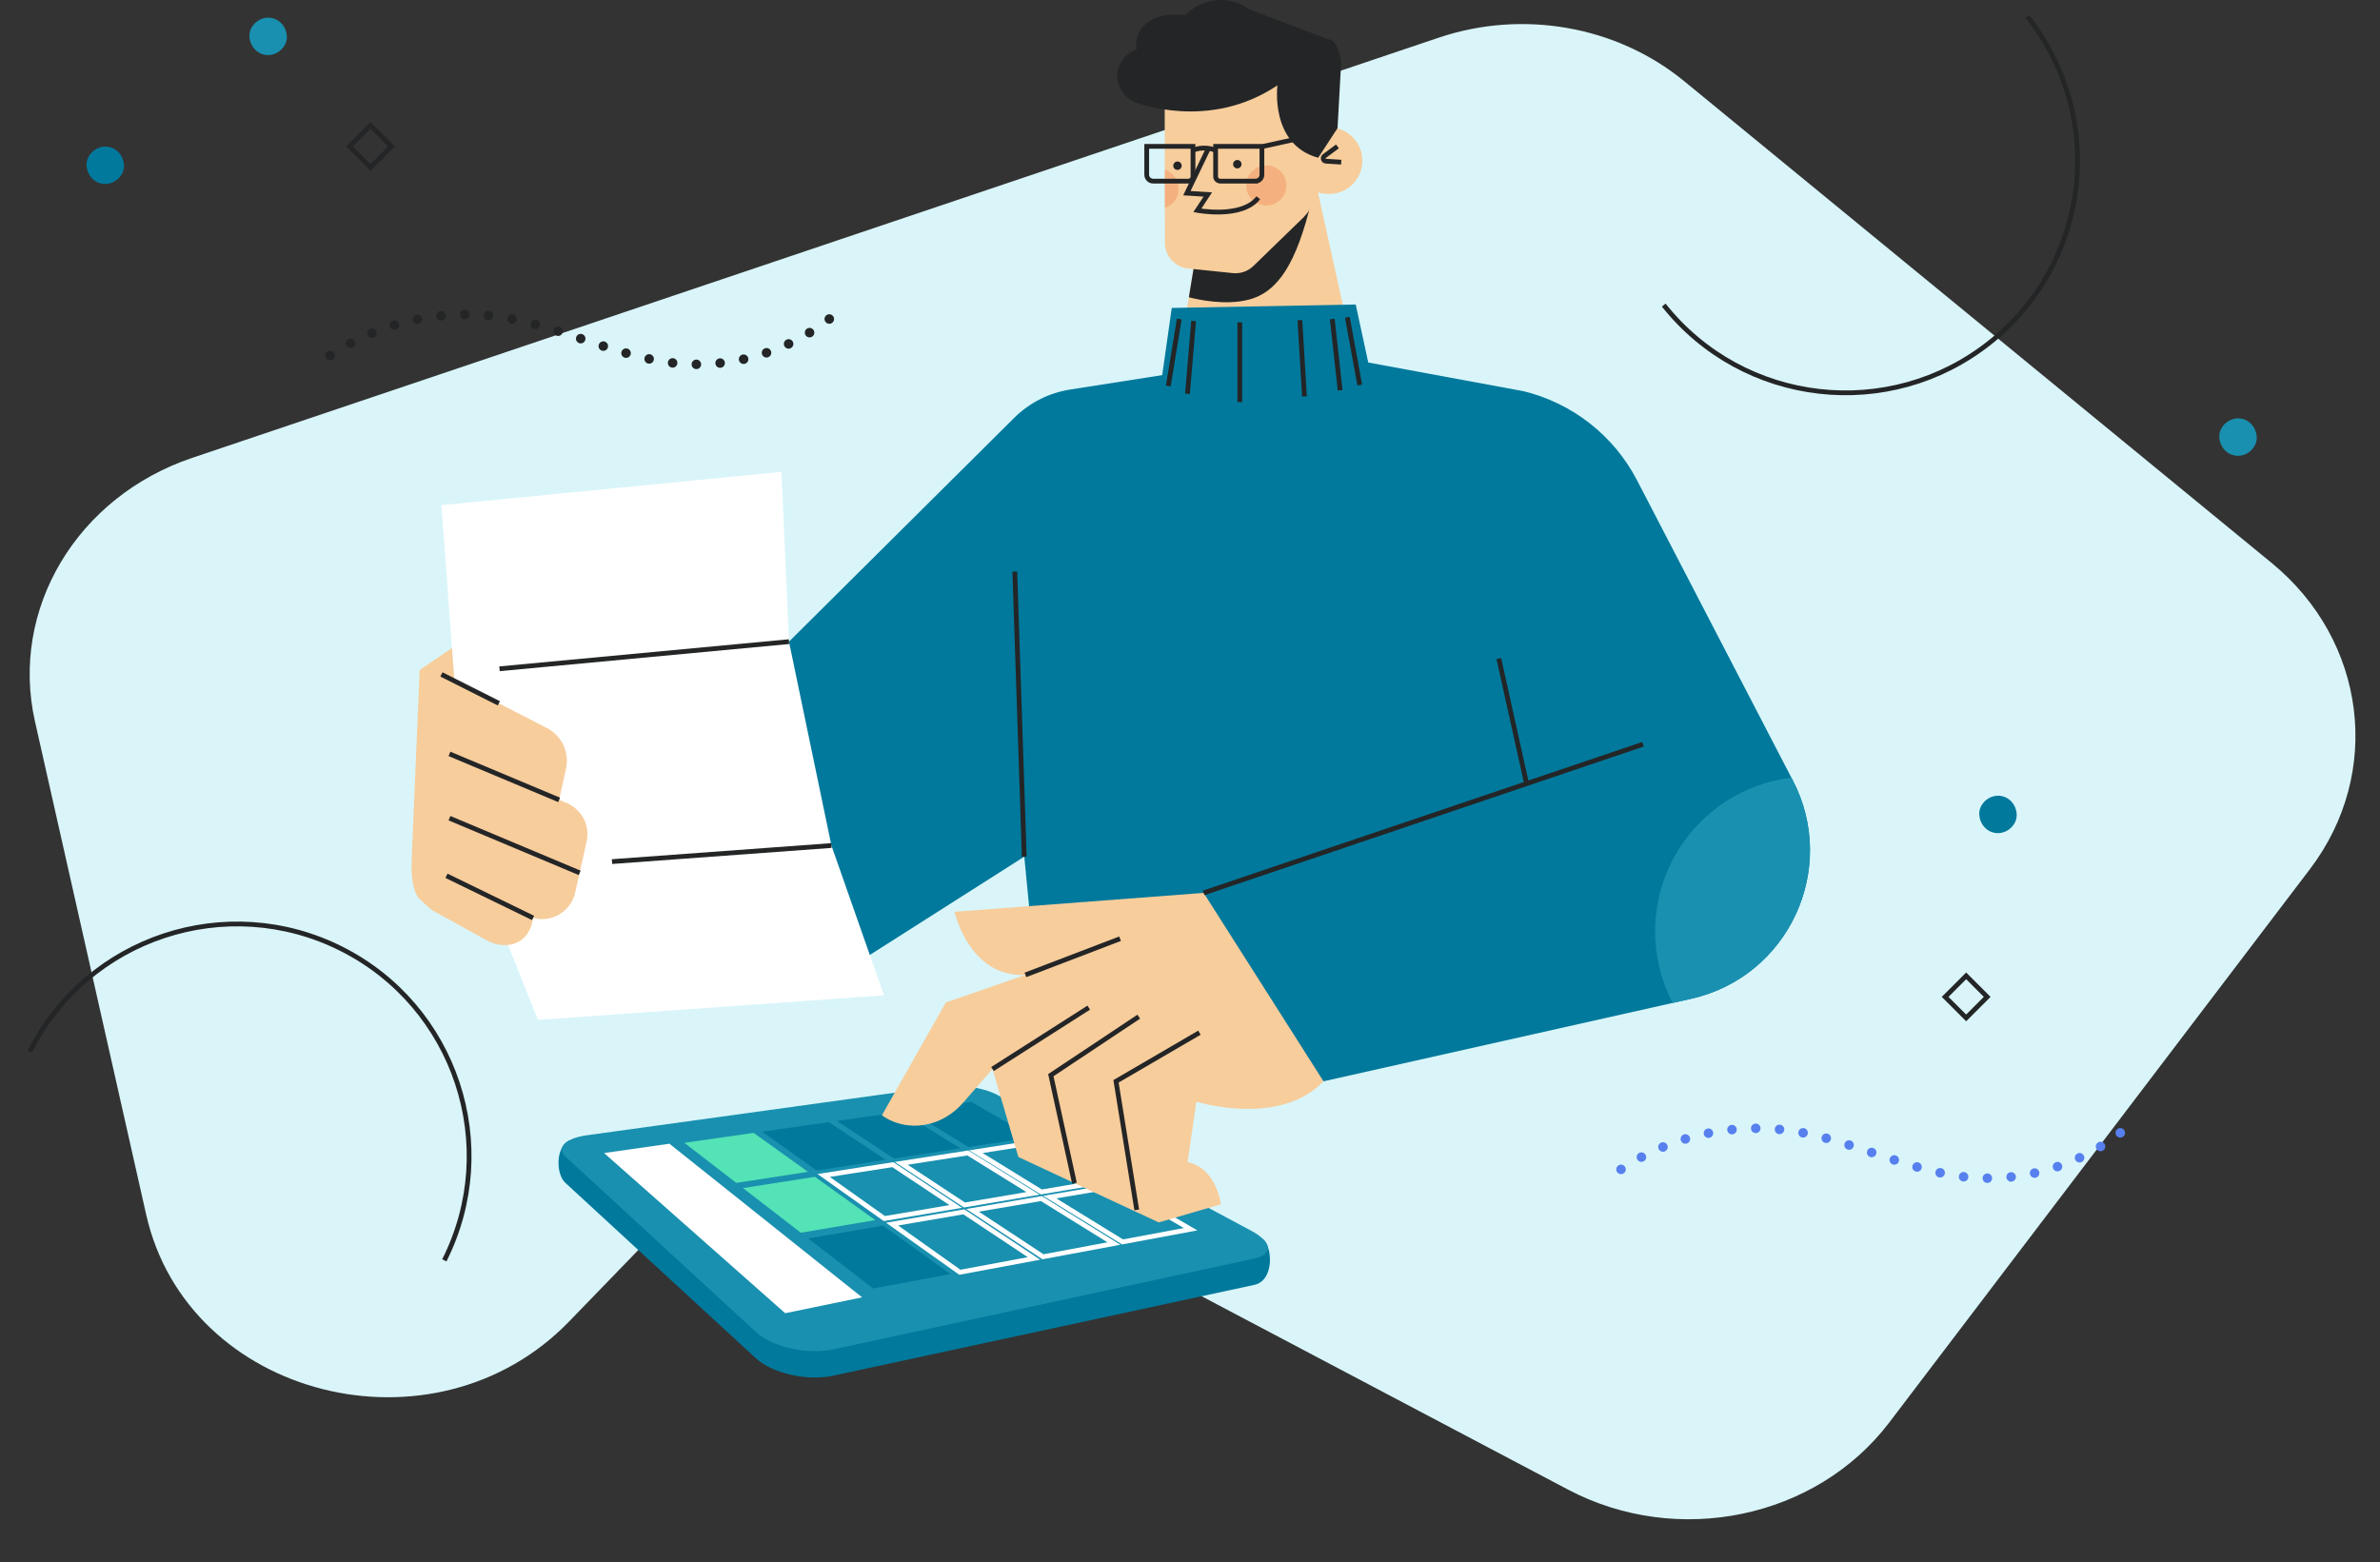 <?xml version="1.0" encoding="UTF-8"?>
<svg id="Layer_2" data-name="Layer 2" xmlns="http://www.w3.org/2000/svg" viewBox="0 0 999.56 656.17">
  <rect x="0" y="0" width="999.56" height="656.17" fill="#333333" stroke="none"/>
  <defs>
    <style>
      .cls-1, .cls-2, .cls-3, .cls-4, .cls-5, .cls-6, .cls-7, .cls-8 {
        fill: none;
      }

      .cls-9 {
        fill: #f4b17f;
      }

      .cls-2, .cls-3, .cls-5, .cls-6 {
        stroke: #242526;
      }

      .cls-2, .cls-3, .cls-8 {
        stroke-width: 2px;
      }

      .cls-2, .cls-4, .cls-5, .cls-6, .cls-7, .cls-8 {
        stroke-miterlimit: 10;
      }

      .cls-10 {
        fill: #f7cd9c;
      }

      .cls-3 {
        stroke-linejoin: round;
      }

      .cls-11 {
        fill: #fff;
      }

      .cls-12 {
        fill: #00799c;
      }

      .cls-4 {
        stroke-dasharray: 0 10;
      }

      .cls-4, .cls-5, .cls-6, .cls-7 {
        stroke-linecap: round;
        stroke-width: 4px;
      }

      .cls-4, .cls-7 {
        stroke: #5780ee;
      }

      .cls-13 {
        fill: #d9f5f9;
      }

      .cls-5 {
        stroke-dasharray: 0 10;
      }

      .cls-14 {
        fill: #53e3b6;
      }

      .cls-15 {
        fill: #242526;
      }

      .cls-16 {
        fill: #1990af;
      }

      .cls-8 {
        stroke: #fff;
      }
    </style>
  </defs>
  <g id="POST_1" data-name="POST 1">
    <g>
      <path class="cls-13" d="M80.73,192.32L604.18,15.84c35.37-11.93,74.88-4.94,103.14,18.25l246.75,202.39c39.82,32.66,46.76,88.19,16.08,128.57l-176.7,232.47c-30.64,40.31-88.9,52.47-134.96,28.15l-250.92-132.44c-42.05-22.2-94.94-14.18-127.35,19.29l-41.19,42.55c-56.6,58.47-160.24,32.28-177.64-44.89L14.7,303.11c-10.63-47.16,17.54-94.44,66.03-110.79Z"/>
      <rect class="cls-1" y="6.52" width="999.56" height="649.64"/>
      <path class="cls-16" d="M112.62,23.14c4.11,0,8.05-3.61,7.86-7.86-.19-4.26-3.45-7.86-7.86-7.86-4.11,0-8.05,3.61-7.86,7.86.19,4.26,3.45,7.86,7.86,7.86h0Z"/>
      <path class="cls-12" d="M44.22,77.29c4.11,0,8.05-3.61,7.86-7.86-.19-4.26-3.45-7.86-7.86-7.86-4.11,0-8.05,3.61-7.86,7.86.19,4.26,3.45,7.86,7.86,7.86h0Z"/>
      <path class="cls-16" d="M939.93,191.46c4.11,0,8.05-3.61,7.86-7.86-.19-4.26-3.45-7.86-7.86-7.86-4.11,0-8.05,3.61-7.86,7.86.19,4.26,3.45,7.86,7.86,7.86h0Z"/>
      <path class="cls-12" d="M839.12,349.95c4.11,0,8.05-3.61,7.86-7.86-.19-4.26-3.45-7.86-7.86-7.86-4.11,0-8.05,3.61-7.86,7.86.19,4.26,3.45,7.86,7.86,7.86h0Z"/>
      <g>
        <path class="cls-10" d="M569.38,152.62c-35.65,25.86-75.15,3.35-75.15,3.35l5.07-31.12,2.11-12.92,26.18-20.7,24.04-19,17.76,80.39Z"/>
        <path class="cls-15" d="M550.84,84.24c-6.29,26.17-13.98,38.43-26.42,41.63-9.78,2.53-21.29-.01-25.11-1.01l2.11-12.92,26.18-20.7,23.25-7Z"/>
        <path class="cls-10" d="M547.6,91.16l-21.19,20.57c-2.28,2.22-5.44,3.31-8.63,2.99l-18.85-1.95c-5.5-.57-9.67-5.2-9.69-10.73l-.02-14.74-.03-16.07-.03-24.77c-.05-21.28,19.01-27.58,19.01-27.58,15.08-3.55,25.75,2,31.59,6.56,3.23,2.54,5.34,6.26,5.95,10.34l6.33,42.21c.73,4.85-.94,9.75-4.46,13.16Z"/>
        <path class="cls-10" d="M571.77,64.19c1.83,7.51-2.78,15.08-10.29,16.91-7.51,1.83-18.18-3.3-20-10.81-1.83-7.51,5.87-14.57,13.38-16.39,7.51-1.83,15.08,2.78,16.91,10.29Z"/>
        <path class="cls-12" d="M710.23,419.54l-7.75,1.74-146.62,32.92-120.09-36.85-5.59-57.51-87.86,55.91-36.74-120.61,120.35-119.61c6.39-6.35,14.63-10.52,23.53-11.91l43.81-6.86,63.61-7.77,82.9,15.31c20.57,4.99,37.98,18.64,47.74,37.42l64.85,124.95.56,1.07c19.33,37.21-1.81,82.63-42.71,91.8Z"/>
        <polygon class="cls-11" points="185.4 212.2 328.2 198.2 331.36 269.52 349.18 355.16 371.26 418.09 225.93 428.4 209.79 388.01 190.81 285.8 185.4 212.2"/>
        <g>
          <path class="cls-12" d="M418.96,471.02l111.76,49.71c3.88,3.95,4.2,17.22-3.91,18.97l-176.86,38.15c-10.91,2.35-25.52-.89-32.5-7.32l-80.03-73.7c-3.92-3.61-4.13-14.66,1.43-17.68l157.03-11.88c7.09-.98,17.34.67,23.08,3.75Z"/>
          <path class="cls-16" d="M418.96,459.96l106.57,57.03c8.67,4.64,9.39,9.9,1.28,11.65l-176.86,38.15c-10.91,2.35-25.52-.89-32.5-7.32l-80.03-73.7c-3.92-3.61.08-7.67,8.99-8.9l149.46-20.66c7.09-.98,17.34.67,23.08,3.75Z"/>
          <polygon class="cls-12" points="370.87 514.83 399.21 535.15 366.69 541.21 339.46 520.2 370.87 514.83"/>
          <polygon class="cls-8" points="404.8 509.02 434.26 528.6 403.14 534.41 374.67 514.18 404.8 509.02"/>
          <polygon class="cls-8" points="437.37 503.45 467.84 522.34 438.03 527.9 408.45 508.4 437.37 503.45"/>
          <polygon class="cls-8" points="468.65 498.09 500.04 516.33 471.45 521.66 440.87 502.85 468.65 498.09"/>
          <polygon class="cls-14" points="342.26 494.32 367.62 512.5 336.34 517.8 312.03 499.04 342.26 494.32"/>
          <polygon class="cls-8" points="374.99 489.21 401.41 506.77 371.41 511.85 345.93 493.75 374.99 489.21"/>
          <polygon class="cls-8" points="406.47 484.29 433.86 501.27 405.05 506.15 378.51 488.66 406.47 484.29"/>
          <polygon class="cls-8" points="436.77 479.56 465.04 495.99 437.35 500.68 409.86 483.76 436.77 479.56"/>
          <polygon class="cls-14" points="316.52 475.86 339.34 492.22 309.23 496.88 287.4 480.03 316.52 475.86"/>
          <polygon class="cls-12" points="348.11 471.35 371.94 487.18 342.99 491.66 320.06 475.36 348.11 471.35"/>
          <polygon class="cls-12" points="378.56 466.99 403.31 482.34 375.45 486.64 351.52 470.86 378.56 466.99"/>
          <polygon class="cls-12" points="407.92 462.8 433.51 477.67 406.69 481.81 381.84 466.52 407.92 462.8"/>
          <polygon class="cls-11" points="253.7 484.33 329.77 551.61 362.06 544.94 281.14 480.41 253.7 484.33"/>
        </g>
        <g>
          <path class="cls-10" d="M505.52,375.05l-104.65,7.95s6.29,27.82,29.81,26.49l-33.45,11.59-26.83,47.37s7.7,6.45,19.53,3.71c5.69-1.32,10.74-4.59,14.58-9l12.31-14.12,10.87,36.95,58.95,27.49,26.09-7.62s-1.7-15.08-13.96-17.73l3.68-25.38s34.92,10.89,53.39-8.56l-50.34-79.15Z"/>
          <line class="cls-2" x1="457.26" y1="423.25" x2="416.83" y2="449.05"/>
          <polyline class="cls-2" points="478.26 427.05 441.33 451.62 451.25 496.98"/>
          <polyline class="cls-2" points="503.75 433.77 468.71 454.2 477.42 508.21"/>
          <line class="cls-2" x1="470.41" y1="394.3" x2="430.67" y2="409.5"/>
        </g>
        <path class="cls-10" d="M190.81,285.8l38.88,20.01c6.24,3.21,9.53,10.22,8.02,17.07l-2.89,13.11,3.05,1.25c6.43,2.64,10.02,9.53,8.5,16.31l-3.56,15.9-1.23,5.37c-1.72,8.01-9.83,12.92-17.72,10.75h0l-.15.93c-1.55,9.47-10.33,12.99-18.91,8.7l-23.55-13-5.4-4.89c-3.53-4.92-3.08-13.33-2.83-19.39l3.24-76.48,13.55-9.21,1,13.57Z"/>
        <line class="cls-2" x1="188.77" y1="316.67" x2="234.82" y2="335.99"/>
        <line class="cls-2" x1="188.77" y1="343.68" x2="243.45" y2="366.64"/>
        <line class="cls-2" x1="223.87" y1="385.57" x2="187.52" y2="367.88"/>
        <line class="cls-2" x1="185.4" y1="283.29" x2="209.51" y2="295.43"/>
        <path class="cls-12" d="M487.7,160.45l4.42-31.1,77.26-1.44,6.03,27.92s-51.02,37.74-87.71,4.62Z"/>
        <line class="cls-2" x1="690.05" y1="312.62" x2="505.52" y2="375.05"/>
        <line class="cls-2" x1="629.48" y1="276.64" x2="641.14" y2="329.17"/>
        <line class="cls-2" x1="426.2" y1="240.09" x2="430.17" y2="359.84"/>
        <path class="cls-15" d="M496.29,69.6c0,.98-.79,1.77-1.77,1.77s-1.77-.79-1.77-1.77.79-1.77,1.77-1.77,1.77.79,1.77,1.77Z"/>
        <path class="cls-15" d="M521.42,68.97c0,.98-.79,1.77-1.77,1.77s-1.77-.79-1.77-1.77.79-1.77,1.77-1.77,1.77.79,1.77,1.77Z"/>
        <circle class="cls-9" cx="531.81" cy="77.89" r="8.45" transform="translate(256.34 539.41) rotate(-67.5)"/>
        <path class="cls-9" d="M495.04,79.28c0,3.73-2.43,6.91-5.8,8.03l-.03-16.07c3.39,1.1,5.83,4.29,5.83,8.04Z"/>
        <path class="cls-2" d="M507.36,62.65l-8.89,18.49,8.79.56-4.39,6.66s18.72,3.61,25.6-5.3"/>
        <path class="cls-2" d="M481.6,61.49h19.44v12.63c0,1.08-.88,1.96-1.96,1.96h-14.79c-1.49,0-2.69-1.21-2.69-2.69v-11.9h0Z"/>
        <path class="cls-2" d="M513.22,61.49h14.79c1.08,0,1.96.88,1.96,1.96v12.63h-19.44v-11.9c0-1.49,1.21-2.69,2.69-2.69Z" transform="translate(1040.51 137.57) rotate(180)"/>
        <path class="cls-2" d="M501.04,63.11s4.26-2.08,9.49,0"/>
        <line class="cls-2" x1="530.43" y1="61.49" x2="551.98" y2="56.76"/>
        <path class="cls-3" d="M561.7,61.49l-5.49,4.08c-.88.66-.47,2.06.63,2.13l6.45.42"/>
        <path class="cls-15" d="M557.66,16.41c4.66.5,5.62,9.57,5.62,9.57l-1.54,27.86-8.13,12.43c-20.39-5.57-17.11-30.43-17.11-30.43-28.93,19.5-59.78,7.07-59.78,7.07-4.5-1.68-7.67-6.61-7.51-11.41.16-4.8,3.63-9.32,8.23-10.71-.88-3.16.16-6.68,2.25-9.21,2.09-2.53,5.16-4.13,8.36-4.88,3.2-.75,6.53-.7,9.8-.34,3.23-3.57,8.41-5.82,13.2-6.27,4.8-.46,9.74.95,13.59,3.85l33.02,12.48Z"/>
        <line class="cls-2" x1="501.3" y1="134.83" x2="498.72" y2="165.39"/>
        <line class="cls-2" x1="559.53" y1="134.02" x2="562.84" y2="163.96"/>
        <line class="cls-2" x1="520.7" y1="135.41" x2="520.7" y2="168.88"/>
        <line class="cls-2" x1="545.93" y1="134.49" x2="547.85" y2="166.51"/>
        <line class="cls-2" x1="565.86" y1="133.27" x2="571.07" y2="161.72"/>
        <line class="cls-2" x1="495.27" y1="134.02" x2="490.66" y2="162.15"/>
        <line class="cls-2" x1="331.36" y1="269.52" x2="209.79" y2="280.92"/>
        <line class="cls-2" x1="349.18" y1="355.16" x2="257.04" y2="361.91"/>
        <path class="cls-16" d="M710.23,419.54l-7.75,1.74c-4.7-8.98-7.35-19.19-7.35-30.03,0-33.28,25-60.73,57.25-64.58l.56,1.07c19.33,37.21-1.81,82.63-42.71,91.8Z"/>
      </g>
      <rect class="cls-2" x="149.34" y="55.25" width="12.49" height="12.49" transform="translate(89.05 -92) rotate(45)"/>
      <rect class="cls-2" x="819.51" y="412.48" width="12.49" height="12.49" transform="translate(537.94 -461.25) rotate(45)"/>
      <g>
        <line class="cls-6" x1="138.6" y1="149.34" x2="138.6" y2="149.34"/>
        <path class="cls-5" d="M147.18,144.19c19.24-10.27,41.82-14.26,63.4-10.99,25.14,3.8,48.31,16.92,73.61,19.43,21.03,2.09,42.73-3.62,60.08-15.66"/>
        <line class="cls-6" x1="348.29" y1="134" x2="348.29" y2="134"/>
      </g>
      <g>
        <line class="cls-7" x1="680.8" y1="491.19" x2="680.8" y2="491.19"/>
        <path class="cls-4" d="M689.37,486.04c19.24-10.27,41.82-14.26,63.4-10.99,25.14,3.8,48.31,16.92,73.61,19.43,21.03,2.09,42.73-3.61,60.08-15.66"/>
        <line class="cls-7" x1="890.49" y1="475.85" x2="890.49" y2="475.85"/>
      </g>
      <path class="cls-2" d="M851.41,6.92c33.47,42.16,26.44,103.47-15.72,136.95-42.16,33.47-103.47,26.44-136.95-15.72"/>
      <path class="cls-2" d="M12.46,441.79c24.19-48.09,82.79-67.46,130.88-43.27,48.09,24.19,67.46,82.79,43.27,130.88"/>
    </g>
  </g>
</svg>